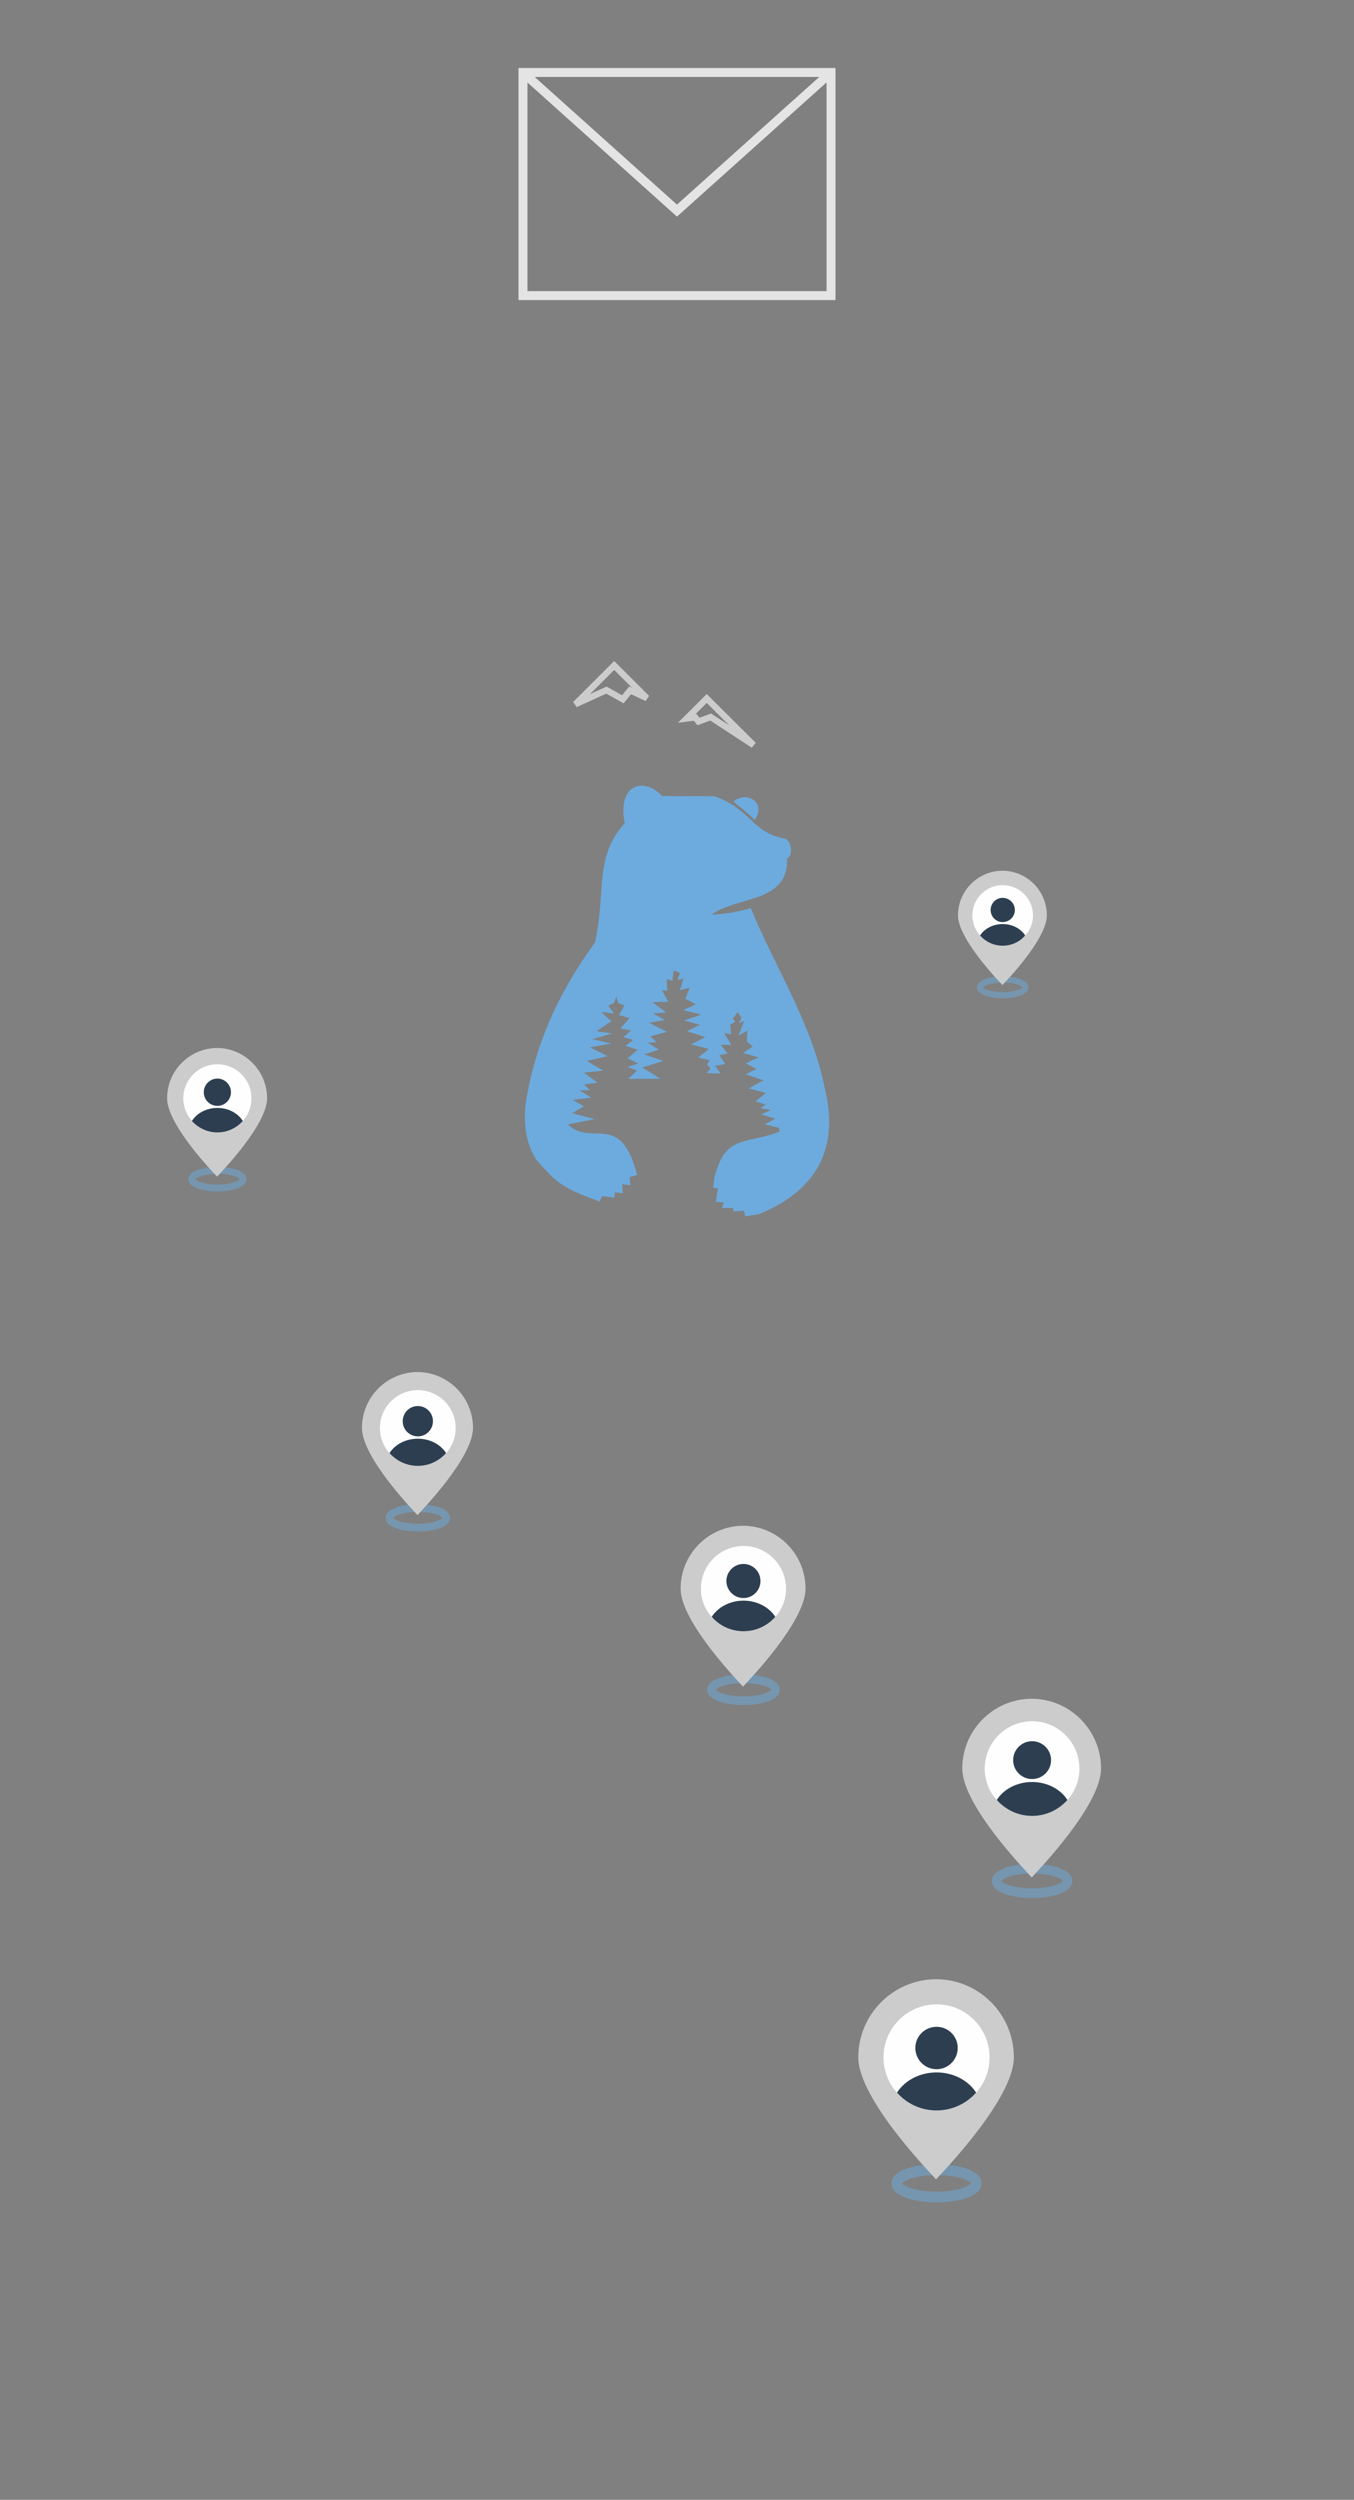 <?xml version="1.0" encoding="UTF-8"?>
<!DOCTYPE svg PUBLIC "-//W3C//DTD SVG 1.1//EN" "http://www.w3.org/Graphics/SVG/1.1/DTD/svg11.dtd">
<!-- Creator: CorelDRAW X7 -->
<svg xmlns="http://www.w3.org/2000/svg" xml:space="preserve" width="100%" height="100%" version="1.1" style="shape-rendering:geometricPrecision; text-rendering:geometricPrecision; image-rendering:optimizeQuality; fill-rule:evenodd; clip-rule:evenodd"
viewBox="0 0 15143 27940"
 xmlns:xlink="http://www.w3.org/1999/xlink"
 data-name="Layer 1">
 <rect x="0" y="0" width="15143" height="27940" fill="#808080" stroke="none"/>
 <defs>
  <style type="text/css">
   <![CDATA[
    .str2 {
      stroke: #CCCCCC;
      stroke-width: 105.21
    }
    
    .str4 {
      stroke: #3DB773;
      stroke-width: 282.22
    }
    
    .str3 {
      stroke: #373435;
      stroke-width: 211.66
    }
    
    .str1 {
      stroke: #373435;
      stroke-width: 20
    }
    
    .str0 {
      stroke: #E46D70;
      stroke-width: 7.62
    }
    
    .fil0 {
      fill: none
    }
    
    .fil9 {
      fill: none;
      fill-rule: nonzero
    }
    
    .fil1 {
      fill: none
    }
    
    .fil10 {
      fill: #2C3E50
    }
    
    .fil3 {
      fill: #6DAADE
    }
    
    .fil6 {
      fill: #CCCCCC
    }
    
    .fil8 {
      fill: #2C3E50;
      fill-rule: nonzero
    }
    
    .fil4 {
      fill: #3DB773;
      fill-rule: nonzero
    }
    
    .fil2 {
      fill: #6DABDE;
      fill-rule: nonzero
    }
    
    .fil7 {
      fill: #FEFEFE;
      fill-rule: nonzero
    }
    
    .fil5 {
      fill: #6DABDE;
      fill-rule: nonzero;
      fill-opacity: 0.502
    }
    
    .line1 {
      fill: none;
      stroke-opacity: 1;
      stroke-width: 150;
      stroke-dasharray: 25000;
      stroke-dashoffset: 0;
      -webkit-animation: dash-line 1s ease-in alternate infinite;
      animation: dash-line 1s ease-in alternate infinite;
      -webkit-animation-delay: 0.5s;
      animation-delay: 0.5s;
      -webkit-animation-fill-mode: both;
      animation-fill-mode: both;
      -webkit-animation-iteration-count: 1;
      animation-iteration-count: 1;
    }
    
    .line1-1 {
      fill: none;
      stroke-opacity: 1;
      stroke-width: 150;
      stroke-dasharray: 25000;
      stroke-dashoffset: 0;
      -webkit-animation: dash-line 1s ease-in alternate infinite;
      animation: dash-line 1s ease-in alternate infinite;
      -webkit-animation-delay: 0.65s;
      animation-delay: 0.65s;
      -webkit-animation-fill-mode: forwards;
      animation-fill-mode: forwards;
      -webkit-animation-iteration-count: 1;
      animation-iteration-count: 1;
    }
    
    .line2 {
      fill: none;
      stroke-opacity: 1;
      stroke-width: 75;
      stroke-dasharray: 25000;
      stroke-dashoffset: 0;
      -webkit-animation: dash-line 2s ease-in alternate infinite;
      animation: dash-line 2s ease-in alternate infinite;
      -webkit-animation-delay: 1s;
      animation-delay: 1s;
      -webkit-animation-fill-mode: forwards;
      animation-fill-mode: forwards;
      -webkit-animation-iteration-count: 1;
      animation-iteration-count: 1;
    }
    
    .line3 {
      fill: none;
      stroke-opacity: 1;
      stroke-width: 100;
      stroke-dasharray: 25000;
      stroke-dashoffset: 0;
      -webkit-animation: dash-line 1.5s ease-in alternate infinite;
      animation: dash-line 1.5s ease-in alternate infinite;
      -webkit-animation-delay: 3.25s;
      animation-delay: 3.25s;
      -webkit-animation-fill-mode: forwards;
      animation-fill-mode: forwards;
      -webkit-animation-iteration-count: 1;
      animation-iteration-count: 1;
    }
    
    .line4 {
      fill: none;
      stroke-opacity: 1;
      stroke-width: 100;
      stroke-dasharray: 30000;
      stroke-dashoffset: 0;
      -webkit-animation: dash-line 1.5s ease-in alternate infinite;
      animation: dash-line 1.5s ease-in alternate infinite;
      -webkit-animation-delay: 4.5s;
      animation-delay: 4.5s;
      -webkit-animation-fill-mode: forwards;
      animation-fill-mode: forwards;
      -webkit-animation-iteration-count: 1;
      animation-iteration-count: 1;
    }
    
    @-webkit-keyframes dash-line {
      from {
        stroke-dashoffset: 30000;
        stroke: #6DABDE;
      }
      to {
        stroke-dashoffset: 0;
        stroke: #6DABDE;
        stroke-opacity: 0;
      }
    }
    
    @keyframes dash-line {
      from {
        stroke-dashoffset: 30000;
        stroke: #6DABDE;
      }
      to {
        stroke-dashoffset: 0;
        stroke: #6DABDE;
        stroke-opacity: 0;
      }
    }
    
    .lineok {
      fill: none;
      stroke-opacity: 1;
      stroke-width: 100;
      stroke-dasharray: 30000;
      stroke-dashoffset: 0;
      -webkit-animation: dash-lineok 1.5s ease-in alternate infinite;
      animation: dash-lineok 1.5s ease-in alternate infinite;
      -webkit-animation-delay: 5.5s;
      animation-delay: 5.5s;
      -webkit-animation-fill-mode: forwards;
      animation-fill-mode: forwards;
      -webkit-animation-iteration-count: 1;
      animation-iteration-count: 1;
    }
    
    @-webkit-keyframes dash-lineok {
      from {
        stroke-dashoffset: 30000;
        stroke: #6DABDE;
      }
      to {
        stroke-dashoffset: 0;
        stroke: #6DABDE;
        stroke-opacity: 0;
      }
    }
    
    @keyframes dash-lineok {
      from {
        stroke-dashoffset: 30000;
        stroke: #6DABDE;
      }
      to {
        stroke-dashoffset: 0;
        stroke: #6DABDE;
        stroke-opacity: 0;
      }
    }
    
    .line6 {
      fill: none;
      stroke-opacity: 0;
      stroke-width: 100;
      stroke-dasharray: 40000;
      stroke-dashoffset: 0;
      -webkit-animation: dash-line6 5s ease-in alternate infinite;
      animation: dash-line6 5s ease-in alternate infinite;
      -webkit-animation-delay: 8.15s;
      animation-delay: 8.15s;
      -webkit-animation-fill-mode: forwards;
      animation-fill-mode: forwards;
      -webkit-animation-iteration-count: 1;
      animation-iteration-count: 1;
    }
    
    @-webkit-keyframes dash-line6 {
      from {
        stroke-dashoffset: 40000;
        stroke: #6DABDE;
      }
      to {
        stroke-dashoffset: 0;
        stroke: #6DABDE;
        stroke-opacity: 0;
      }
    }
    
    @keyframes dash-line6 {
      from {
        stroke-dashoffset: 40000;
        stroke: #6DABDE;
      }
      to {
        stroke-dashoffset: 0;
        stroke: #6DABDE;
        stroke-opacity: 0;
      }
    }
    
    .lineTrip {
      fill: none;
      stroke-opacity: 1;
      stroke-width: 70;
      stroke-dasharray: 40000;
      -webkit-animation: dash-lineTrip 4s ease-in alternate infinite;
      animation: dash-lineTrip 4s ease-in alternate infinite;
      -webkit-animation-delay: 11.5s;
      animation-delay: 11.5s;
      -webkit-animation-fill-mode: forwards;
      animation-fill-mode: forwards;
      -webkit-animation-iteration-count: 1;
      animation-iteration-count: 1;
    }
    
    @-webkit-keyframes dash-lineTrip {
      0% {
        stroke-dashoffset: 40000;
        stroke: #CCCCCC;
        stroke-opacity: 0;
      }
      10% {
        stroke-opacity: 1;
        stroke: #CCCCCC;
      }
      90% {
        stroke: #CCCCCC;
        stroke-opacity: 1;
      }
      100% {
        stroke-dashoffset: 0;
        stroke: #CCCCCC;
        stroke-opacity: 0;
      }
    }
    
    @keyframes dash-lineTrip {
      0% {
        stroke-dashoffset: 40000;
        stroke: #CCCCCC;
        stroke-opacity: 0;
      }
      10% {
        stroke-opacity: 1;
        stroke: #CCCCCC;
      }
      90% {
        stroke: #CCCCCC;
        stroke-opacity: 1;
      }
      100% {
        stroke-dashoffset: 0;
        stroke: #CCCCCC;
        stroke-opacity: 0;
      }
    }
    
    .user-ok {
      fill: #CCCCCC;
      -webkit-animation: dash-user-ok 9s ease-in alternate infinite;
      animation: dash-user-ok 9s ease-in alternate infinite;
      -webkit-animation-delay: 2.4s;
      animation-delay: 2.4s;
      -webkit-animation-fill-mode: forwards;
      animation-fill-mode: forwards;
      -webkit-animation-iteration-count: 1;
      animation-iteration-count: 1;
    }
    
    @-webkit-keyframes dash-user-ok {
      0% {
        fill: #CCCCCC;
      }
      2% {
        fill: #6DABDE;
      }
      98% {
        fill: #6DABDE;
      }
      100% {
        fill: #3DB773;
      }
    }
    
    @keyframes dash-user-ok {
      0% {
        fill: #CCCCCC;
      }
      2% {
        fill: #6DABDE;
      }
      98% {
        fill: #6DABDE;
      }
      100% {
        fill: #3DB773;
      }
    }
    
    .user-error {
      fill: #CCCCCC;
      -webkit-animation: dash-user-error .8s ease-in alternate infinite;
      animation: dash-user-error .8s ease-in alternate infinite;
      -webkit-animation-delay: 2.3s;
      animation-delay: 2.3s;
      -webkit-animation-fill-mode: forwards;
      animation-fill-mode: forwards;
      -webkit-animation-iteration-count: 1;
      animation-iteration-count: 1;
    }
    
    @-webkit-keyframes dash-user-error {
      0% {
        fill: #CCCCCC;
      }
      40% {
        fill: #E46D70;
      }
      60% {
        fill: #E46D70;
      }
      100% {
        fill: #CCCCCC;
      }
    }
    
    @keyframes dash-user-error {
      0% {
        fill: #CCCCCC;
      }
      40% {
        fill: #E46D70;
      }
      60% {
        fill: #E46D70;
      }
      100% {
        fill: #CCCCCC;
      }
    }
    
    .user-ok2 {
      fill: #CCCCCC;
      -webkit-animation: dash-user-ok2 3.5s ease-in alternate infinite;
      animation: dash-user-ok2 3.5s ease-in alternate infinite;
      -webkit-animation-delay: 2.3s;
      animation-delay: 2.3s;
      -webkit-animation-fill-mode: forwards;
      animation-fill-mode: forwards;
      -webkit-animation-iteration-count: 1;
      animation-iteration-count: 1;
    }
    
    @-webkit-keyframes dash-user-ok2 {
      0% {
        fill: #CCCCCC;
      }
      10% {
        fill: #6DABDE;
      }
      90% {
        fill: #6DABDE;
      }
      100% {
        fill: #CCCCCC;
      }
    }
    
    @keyframes dash-user-ok2 {
      0% {
        fill: #CCCCCC;
      }
      10% {
        fill: #6DABDE;
      }
      90% {
        fill: #6DABDE;
      }
      100% {
        fill: #CCCCCC;
      }
    }
    
    .user-ok3 {
      fill: none;
      -webkit-animation: dash-user-ok3 0.4s ease-in alternate infinite;
      animation: dash-user-ok3 0.4s ease-in alternate infinite;
      -webkit-animation-delay: 7.5s;
      animation-delay: 7.5s;
      -webkit-animation-fill-mode: forwards;
      animation-fill-mode: forwards;
      -webkit-animation-iteration-count: 1;
      animation-iteration-count: 1;
    }
    
    @-webkit-keyframes dash-user-ok3 {
      from {}
      to {
        fill: #E46D70;
      }
    }
    
    @keyframes dash-user-ok3 {
      from {}
      to {
        fill: #E46D70;
      }
    }
    
    .ok {
      fill: none;
      stroke-opacity: 1;
      stroke-width: 300;
      stroke-dasharray: 35000;
      stroke-dashoffset: 0;
      -webkit-animation: dash-pass 1.6s ease-in alternate infinite;
      animation: dash-pass 1.6s ease-in alternate infinite;
      -webkit-animation-delay: 15.25s;
      animation-delay: 15.25s;
      -webkit-animation-fill-mode: forwards;
      animation-fill-mode: forwards;
      -webkit-animation-iteration-count: 1;
      animation-iteration-count: 1;
    }
    
    @-webkit-keyframes dash-pass {
      from {
        stroke-dashoffset: 35000;
        stroke: #3DB773;
      }
      to {
        stroke-dashoffset: 0;
        stroke: #3DB773;
        stroke-opacity: 1;
      }
    }
    
    @keyframes dash-pass {
      from {
        stroke-dashoffset: 35000;
        stroke: #3DB773;
      }
      to {
        stroke-dashoffset: 0;
        stroke: #3DB773;
        stroke-opacity: 1;
      }
    }
    
    .mail {
      fill: none;
      stroke: rgb(228, 228, 228);
      stroke-opacity: 1;
      stroke-width: 100;
      stroke-dasharray: 35000;
      stroke-dashoffset: 0;
      -webkit-animation: dash-mail 1.3s ease-in alternate infinite;
      animation: dash-mail 1.3s ease-in alternate infinite;
      -webkit-animation-delay: 6.8s;
      animation-delay: 6.8s;
      -webkit-animation-fill-mode: forwards;
      animation-fill-mode: forwards;
      -webkit-animation-iteration-count: 1;
      animation-iteration-count: 1;
    }
    
    @-webkit-keyframes dash-mail {
      0% {
        stroke: rgb(228, 228, 228);
      }
      30% {
        stroke: #6DABDE;
      }
      75% {
        stroke: #6DABDE;
        stroke-opacity: 1;
      }
      100% {
        stroke-opacity: 0;
      }
    }
    
    @keyframes dash-mail {
      0% {
        stroke: rgb(228, 228, 228);
      }
      30% {
        stroke: #6DABDE;
      }
      75% {
        stroke: #6DABDE;
        stroke-opacity: 1;
      }
      100% {
        stroke-opacity: 0;
      }
    }
    
    .fly {
      stroke-opacity: 0;
      fill: none;
      stroke-width: 150;
      stroke-dasharray: 35000;
      stroke-dashoffset: 0;
      -webkit-animation: dash-fly 3s ease-in alternate infinite;
      animation: dash-fly 3s ease-in alternate infinite;
      -webkit-animation-delay: 8s;
      animation-delay: 8s;
      -webkit-animation-fill-mode: forwards;
      animation-fill-mode: forwards;
      -webkit-animation-iteration-count: 1;
      animation-iteration-count: 1;
    }
    
    @-webkit-keyframes dash-fly {
      0% {
        fill: none;
      }
      10% {
        fill: #6DABDE;
      }
      90% {
        fill: #6DABDE;
      }
      100% {
        fill: none;
      }
    }
    
    @keyframes dash-fly {
      0% {
        fill: none;
      }
      10% {
        fill: #6DABDE;
      }
      90% {
        fill: #6DABDE;
      }
      100% {
        fill: none;
      }
    }
    
    .bear {
      fill: #6DABDE;
      -webkit-animation: dash-bear 1s ease-in alternate infinite;
      animation: dash-bear 1s ease-in alternate infinite;
      -webkit-animation-delay: 2s;
      animation-delay: 2s;
      -webkit-animation-fill-mode: forwards;
      animation-fill-mode: forwards;
      -webkit-animation-iteration-count: 1;
      animation-iteration-count: 1;
    }
    
    @-webkit-keyframes dash-bear {
      from {
        fill: #6DABDE;
      }
      to {
        fill: #6DABDE;
        opacity: 0;
        filter: alpha(opacity=0);
      }
    }
    
    @keyframes dash-bear {
      from {
        fill: #6DABDE;
      }
      to {
        fill: #6DABDE;
        opacity: 0;
        filter: alpha(opacity=0);
      }
    }
    
    .hollidayHome {
      fill: none;
      -webkit-animation: dash-hollidayHome 7s ease-in alternate infinite;
      animation: dash-hollidayHome 7s ease-in alternate infinite;
      -webkit-animation-delay: 8.8s;
      animation-delay: 8.8s;
      -webkit-animation-fill-mode: forwards;
      animation-fill-mode: forwards;
      -webkit-animation-iteration-count: 1;
      animation-iteration-count: 1;
    }
    
    @-webkit-keyframes dash-hollidayHome {
      0% {
        fill: none;
        opacity: 0;
        filter: alpha(opacity=0);
      }
      9% {
        fill: none;
        opacity: 0;
        filter: alpha(opacity=0);
      }
      73% {
        fill: none;
        opacity: 0;
        filter: alpha(opacity=0);
      }
      84% {
        fill: #B88B7D;
        opacity: 1;
        filter: alpha(opacity=100);
      }
      91% {
        fill: #B88B7D;
        opacity: 1;
        filter: alpha(opacity=100);
      }
      100% {
        fill: #CCCCCC;
        opacity: 1;
        filter: alpha(opacity=100);
      }
    }
    
    @keyframes dash-hollidayHome {
      0% {
        fill: none;
        opacity: 0;
        filter: alpha(opacity=0);
      }
      9% {
        fill: none;
        opacity: 0;
        filter: alpha(opacity=0);
      }
      73% {
        fill: none;
        opacity: 0;
        filter: alpha(opacity=0);
      }
      84% {
        fill: #B88B7D;
        opacity: 1;
        filter: alpha(opacity=100);
      }
      91% {
        fill: #B88B7D;
        opacity: 1;
        filter: alpha(opacity=100);
      }
      100% {
        fill: #CCCCCC;
        opacity: 1;
        filter: alpha(opacity=100);
      }
    }
    
    .hollidayFire {
      fill: none;
      -webkit-animation: dash-hollidayFire 7s ease-in alternate infinite;
      animation: dash-hollidayFire 7s ease-in alternate infinite;
      -webkit-animation-delay: 9.1s;
      animation-delay: 9.1s;
      -webkit-animation-fill-mode: forwards;
      animation-fill-mode: forwards;
      -webkit-animation-iteration-count: 1;
      animation-iteration-count: 1;
    }
    
    @-webkit-keyframes dash-hollidayFire {
      0% {
        fill: none;
        opacity: 0;
        filter: alpha(opacity=0);
      }
      9% {
        fill: none;
        opacity: 0;
        filter: alpha(opacity=0);
      }
      62% {
        fill: none;
        opacity: 0;
        filter: alpha(opacity=0);
      }
      70% {
        fill: #E46D70;
        opacity: 1;
        filter: alpha(opacity=100);
      }
      73% {
        fill: #E46D70;
        opacity: 1;
        filter: alpha(opacity=100);
      }
      84% {
        fill: #CCCCCC;
        opacity: 1;
        filter: alpha(opacity=100);
      }
      100% {
        fill: #CCCCCC;
        opacity: 1;
        filter: alpha(opacity=100);
      }
    }
    
    @keyframes dash-hollidayFire {
      0% {
        fill: none;
        opacity: 0;
        filter: alpha(opacity=0);
      }
      9% {
        fill: none;
        opacity: 0;
        filter: alpha(opacity=0);
      }
      62% {
        fill: none;
        opacity: 0;
        filter: alpha(opacity=0);
      }
      70% {
        fill: #E46D70;
        opacity: 1;
        filter: alpha(opacity=100);
      }
      73% {
        fill: #E46D70;
        opacity: 1;
        filter: alpha(opacity=100);
      }
      84% {
        fill: #CCCCCC;
        opacity: 1;
        filter: alpha(opacity=100);
      }
      100% {
        fill: #CCCCCC;
        opacity: 1;
        filter: alpha(opacity=100);
      }
    }
    
    .hollidayStep {
      fill: none;
      -webkit-animation: dash-hollidayStep 6.4s ease-in alternate infinite;
      animation: dash-hollidayStep 6.4s ease-in alternate infinite;
      -webkit-animation-delay: 10s;
      animation-delay: 10s;
      -webkit-animation-fill-mode: forwards;
      animation-fill-mode: forwards;
      -webkit-animation-iteration-count: 1;
      animation-iteration-count: 1;
    }
    
    @-webkit-keyframes dash-hollidayStep {
      0% {
        fill: none;
        opacity: 0;
        filter: alpha(opacity=0);
      }
      9% {
        fill: none;
        opacity: 0;
        filter: alpha(opacity=0);
      }
      44% {
        fill: #CCCCCC;
        opacity: 1;
        filter: alpha(opacity=100);
      }
      50% {
        fill: none;
        opacity: 0;
        filter: alpha(opacity=0);
      }
      58% {
        fill: #F2AE7D;
        opacity: 1;
        filter: alpha(opacity=100);
      }
      64% {
        fill: #CCCCCC;
        opacity: 1;
        filter: alpha(opacity=100);
      }
      100% {
        fill: #CCCCCC;
        opacity: 1;
        filter: alpha(opacity=100);
      }
    }
    
    @keyframes dash-hollidayStep {
      0% {
        fill: none;
        opacity: 0;
        filter: alpha(opacity=0);
      }
      9% {
        fill: none;
        opacity: 0;
        filter: alpha(opacity=0);
      }
      44% {
        fill: none;
        opacity: 0;
        filter: alpha(opacity=0);
      }
      50% {
        fill: #F2AE7D;
        opacity: 1;
        filter: alpha(opacity=100);
      }
      58% {
        fill: #F2AE7D;
        opacity: 1;
        filter: alpha(opacity=100);
      }
      64% {
        fill: #CCCCCC;
        opacity: 1;
        filter: alpha(opacity=100);
      }
      100% {
        fill: #CCCCCC;
        opacity: 1;
        filter: alpha(opacity=100);
      }
    }
    
    .xxx {
      stroke-opacity: 0;
      fill: none;
      stroke-dasharray: 35000;
      stroke-dashoffset: 0;
      -webkit-animation: dash-xxx 0.8s ease-in alternate infinite;
      animation: dash-xxx 0.8s ease-in alternate infinite;
      -webkit-animation-delay: 14.8s;
      animation-delay: 14.8s;
      -webkit-animation-fill-mode: forwards;
      animation-fill-mode: forwards;
      -webkit-animation-iteration-count: 1;
      animation-iteration-count: 1;
    }
    
    @-webkit-keyframes dash-xxx {
      0% {
        fill: none;
      }
      20% {
        fill: #E46D70;
      }
      50% {
        fill: #E46D70;
      }
      100% {
        fill: #E46D70;
      }
    }
    
    @keyframes dash-xxx {
      0% {
        fill: none;
      }
      20% {
        fill: #E46D70;
      }
      50% {
        fill: #E46D70;
      }
      100% {
        fill: #E46D70;
      }
    }
    
    .VulkanUp {
      fill: none;
      stroke: #CCCCCC;
      stroke-width: 70.55;
    }
    
    .VulkanDown {
      fill: none;
      stroke: #CCCCCC;
      stroke-opacity: 0;
      stroke-width: 70.55;
      stroke-dasharray: 30000;
      stroke-dashoffset: 0;
      -webkit-animation: dash-VulkanDown 1s ease-in alternate infinite;
      animation: dash-VulkanDown 1s ease-in alternate infinite;
      -webkit-animation-delay: 2.5s;
      animation-delay: 2.5s;
      -webkit-animation-fill-mode: both;
      animation-fill-mode: both;
      -webkit-animation-iteration-count: 1;
      animation-iteration-count: 1;
    }
    
    @-webkit-keyframes dash-VulkanDown {
      from {
        stroke-opacity: 0;
        stroke-dashoffset: 30000;
        stroke: #CCCCCC;
      }
      to {
        stroke-dashoffset: 0;
        stroke: #CCCCCC;
        stroke-opacity: 1;
      }
    }
    
    @keyframes dash-VulkanDown {
      from {
        stroke-opacity: 0;
        stroke-dashoffset: 30000;
        stroke: #CCCCCC;
      }
      to {
        stroke-dashoffset: 0;
        stroke: #CCCCCC;
        stroke-opacity: 1;
      }
    }
    
    .VulkanFire {
      fill: none;
      stroke-opacity: 0;
      stroke-width: 50;
      stroke-dasharray: 1000;
      stroke-dashoffset: 0;
      -webkit-animation-delay: 2.5s;
      animation-delay: 2.5s;
      -webkit-animation: dash-VulkanFire 2s ease-in infinite;
      animation: dash-VulkanFire 2s ease-in infinite;
    }
    
    @-webkit-keyframes dash-VulkanFire {
      0% {
        stroke-opacity: 0;
        stroke-dashoffset: 1000;
        stroke: #6DABDE;
      }
      50% {
        stroke: #E46D70;
        stroke-opacity: 1;
      }
      100% {
        stroke-dashoffset: 0;
        stroke: #6DABDE;
        stroke-opacity: 0;
      }
    }
    
    @keyframes dash-VulkanFire {
      0% {
        stroke-opacity: 0;
        stroke-dashoffset: 1000;
        stroke: #6DABDE;
      }
      50% {
        stroke: #E46D70;
        stroke-opacity: 1;
      }
      100% {
        stroke-dashoffset: 0;
        stroke: #6DABDE;
        stroke-opacity: 0;
      }
    }
    
    .lineTrip2 {
      fill: none;
      stroke-opacity: 0;
      stroke-width: 50;
      stroke-dasharray: 170.54;
      stroke-dashoffset: 176.35;
      -webkit-animation: dash-lineTrip2 1.5s ease-in alternate infinite;
      animation: dash-lineTrip2 1.5s ease-in alternate infinite;
      -webkit-animation-delay: 14s;
      animation-delay: 14s;
      -webkit-animation-fill-mode: forwards;
      animation-fill-mode: forwards;
      -webkit-animation-iteration-count: 1;
      animation-iteration-count: 1;
    }
    
    @-webkit-keyframes dash-lineTrip2 {
      from {
        stroke-dashoffset: 170.54;
        stroke-opacity: 0;
      }
      to {
        stroke-dashoffset: 0;
        stroke: #E46D70;
        stroke-opacity: 1;
      }
    }
    
    @keyframes dash-lineTrip2 {
      from {
        stroke-dashoffset: 170.54;
        stroke-opacity: 0;
      }
      to {
        stroke-dashoffset: 0;
        stroke: #E46D70;
        stroke-opacity: 1;
      }
    }


  
   ]]>

   
  

   
  </style>
   <clipPath id="id0">
    <path d="M580 27130l13983 0 0 -19556 -13983 0 0 19556z"/>
   </clipPath>
   <clipPath id="id1">
    <path d="M580 27130l13983 0 0 -19556 -13983 0 0 19556z"/>
   </clipPath>
     <mask id="id2">
  <linearGradient id="id3" gradientUnits="userSpaceOnUse" x1="7571.08" y1="27123" x2="7571.08" y2="7581.15">
   <stop offset="0" style="stop-opacity:1; stop-color:white"/>
   <stop offset="1" style="stop-opacity:0; stop-color:white"/>
  </linearGradient>
      <rect style="fill:url(#id3)" x="583" y="7577" width="13975" height="19549"/>
     </mask>
 </defs>
 <g id="Слой_x0020_1">
  <rect class="fil0" width="15143" height="27940"/>
  <g style="clip-path:url(#id0)">
   <polygon class="fil1" points="580,7574 14563,7574 14563,27130 580,27130 "/>
  </g>
  <g style="clip-path:url(#id1)">
   <g id="_723988208">
    <path id="1" class="fil2" style="mask:url(#id2)" d="M5748 7931c-73,71 -145,145 -216,219 76,39 155,75 235,115 15,5 17,15 9,25 0,0 0,0 0,0 -21,19 -40,41 -59,62 -9,9 -29,17 -56,23 -71,19 -141,37 -212,56 -120,124 -244,254 -369,383 -5,7 -11,10 -18,15 -318,189 -648,386 -990,589 -10,6 -23,12 -39,17 -211,76 -421,151 -635,226 -82,79 -165,156 -248,236 -21,21 -73,39 -128,46 -264,44 -531,88 -797,130 56,15 114,29 173,45 17,4 28,9 32,16 0,0 0,0 0,0 55,89 109,183 166,276 3,10 0,20 -12,29 0,0 0,0 2,0 -199,192 -406,391 -620,598 -5,4 -12,10 -18,12 -259,172 -525,349 -799,531 -71,225 -142,459 -219,701 11,256 18,523 31,796 491,973 1057,2086 1717,3376 644,688 1346,1430 2102,2235 828,883 1729,1861 2725,2925 16,16 25,38 33,54 278,615 565,1290 881,1967 521,615 1080,1230 1669,1874 364,272 739,542 1119,809 237,-731 462,-1404 676,-2045 78,-749 149,-1430 219,-2107 6,-58 41,-112 97,-147 150,-111 303,-221 455,-332 168,-333 332,-667 490,-978 -75,-949 -146,-1805 -209,-2599 -211,-152 -414,-303 -615,-446 -98,1 -196,0 -292,0 -122,-1 -213,-65 -199,-141 21,-152 43,-301 66,-456 -79,-127 -155,-241 -231,-359 -80,-1 -159,-2 -237,0 -58,-1 -106,-17 -141,-39 -107,-74 -213,-149 -317,-224 -71,-50 -54,-130 37,-177 132,-71 262,-143 393,-211 75,-39 177,-46 249,-18 158,49 317,97 477,150 378,-440 740,-865 1084,-1266 26,-31 74,-52 127,-62 283,-51 566,-102 849,-151 0,-18 0,-36 1,-55 -504,-222 -991,-448 -1465,-657 -25,-10 -43,-24 -53,-42 0,0 0,0 0,0 -160,-321 -315,-621 -463,-916 -3,-8 -5,-18 -4,-26 0,0 0,0 0,0 39,-229 76,-457 114,-675 2,-15 16,-29 35,-40 301,-212 594,-410 879,-607 28,-20 80,-31 130,-31 0,0 0,0 0,0 86,-1 173,-1 261,-1 41,1 78,7 103,21 37,16 74,33 114,49 144,-119 286,-238 425,-359 3,-95 5,-185 7,-276 -472,-137 -929,-267 -1377,-398 -22,-7 -38,-16 -46,-24 -204,-225 -399,-446 -587,-655 -7,-9 -8,-17 -4,-27 0,0 0,0 0,0 118,-220 231,-431 341,-637 -54,-19 -107,-41 -159,-61 -39,-14 -40,-37 -7,-52 78,-50 157,-101 234,-149 41,-25 137,-30 190,-10 0,0 0,0 0,0 66,24 131,50 197,75 23,8 32,18 31,30 0,0 0,0 0,0 -9,63 -18,124 -27,186 72,1 146,-1 219,-1 59,-55 118,-112 178,-169 -315,-96 -626,-185 -931,-278 -10,-2 -18,-6 -24,-11 -81,26 -163,53 -246,80 -49,16 -122,16 -164,0 -188,-73 -372,-146 -552,-214 -7,-2 -13,-4 -16,-9 -111,-68 -220,-135 -327,-202 -10,-5 -13,-14 -11,-19 0,0 0,0 0,0 21,-63 44,-127 66,-190 -36,-53 -69,-106 -102,-159 -275,0 -549,1 -824,1 -32,8 -64,18 -94,28 30,11 62,25 96,37 47,18 13,49 -65,58 -135,20 -270,41 -405,61 -32,5 -69,5 -97,0 -118,-20 -234,-42 -350,-64 -25,-4 -39,-12 -43,-19 -85,-185 -165,-364 -242,-535 -2,-4 0,-7 1,-10 -1,0 -1,0 -1,0 23,-37 46,-74 68,-112 44,-92 242,-67 221,-32 -28,47 -55,94 -82,139 78,165 159,335 246,513 88,16 177,33 267,47 71,-10 142,-19 214,-31 -24,-9 -48,-19 -71,-27 -34,-14 -22,-37 26,-51 72,-21 144,-41 217,-63 23,-5 52,-9 81,-9 314,0 626,0 939,1 0,0 0,0 0,0 44,0 82,8 92,23 41,61 81,122 125,185 5,4 7,7 5,14 -20,60 -41,122 -61,183 101,61 205,126 311,191 155,57 313,116 471,179 117,-38 233,-76 349,-113 75,-25 197,-8 191,28 -4,16 -6,33 -10,51 309,93 624,184 946,279 39,10 56,29 38,47 -76,76 -153,151 -230,228 -14,21 -65,37 -124,36 -144,0 -287,0 -431,0 -61,-1 -108,-19 -113,-40 -94,184 -192,374 -290,568 184,201 373,408 571,619 454,133 918,263 1395,399 43,10 73,30 73,53 0,106 0,213 0,323 -3,0 -3,0 -3,0 0,10 -4,20 -15,30 -171,150 -347,298 -526,457 -40,45 -174,58 -250,22 -112,-32 -222,-68 -330,-102 -263,186 -530,371 -808,568 -29,208 -61,424 -92,643 147,282 299,566 460,872 478,208 971,425 1479,649 50,18 81,50 81,85 0,59 0,116 0,173 0,0 0,0 0,0 0,43 -49,86 -127,100 -303,56 -607,111 -913,168 -357,424 -734,883 -1130,1361 0,0 0,0 0,0 -57,67 -183,97 -287,63 -186,-61 -372,-121 -554,-185 -42,23 -81,44 -123,68 137,33 276,65 412,99 0,0 0,0 0,0 76,1 143,25 172,70 97,147 195,291 298,435 17,24 27,48 23,75 -14,118 -28,236 -42,352 52,0 105,-2 162,-1 0,0 0,0 0,0 54,1 108,15 148,43 237,162 477,326 726,501 -1,2 -1,2 -1,2 34,22 55,55 57,91 87,815 180,1706 284,2685 0,0 0,0 0,0 2,25 -2,54 -15,80 -166,345 -335,703 -508,1061 -12,37 -41,74 -79,104 -141,102 -278,203 -418,306 -53,660 -107,1317 -166,2043 0,0 0,0 0,0 -1,16 -2,32 -9,54 -245,775 -505,1638 -779,2524 0,0 0,0 0,0 -66,210 -339,309 -521,193 -520,-354 -1024,-713 -1515,-1074 -21,-18 -41,-30 -58,-54 -590,-708 -1157,-1338 -1690,-1968 0,0 0,0 0,0 -11,-16 -20,-32 -30,-48 -305,-714 -585,-1394 -849,-2041 -981,-1093 -1875,-2077 -2691,-2974 -749,-822 -1434,-1587 -2064,-2293 0,0 0,0 1,0 -4,-4 -7,-10 -10,-14 -632,-1319 -1178,-2454 -1654,-3436 0,0 0,0 0,0 -1,-4 -3,-7 -1,-12 -5,-284 -7,-559 -13,-820 0,0 0,0 0,0 0,-2 0,-4 3,-9 86,-252 166,-492 247,-725 1,-12 10,-24 31,-37 283,-183 557,-363 825,-539 210,-199 414,-390 611,-574 -49,-86 -96,-172 -143,-256 -112,-25 -222,-55 -329,-82 -73,-18 -13,-72 102,-91 333,-53 666,-106 995,-160 78,-71 157,-147 237,-221 0,0 0,0 1,0 10,-9 25,-16 48,-24 221,-77 439,-154 657,-234 338,-197 666,-390 984,-578 133,-134 262,-267 390,-395 0,0 0,0 0,0 9,-9 29,-19 56,-27 81,-27 161,-56 243,-85 -79,-37 -158,-76 -234,-113 -13,-7 -16,-15 -6,-25 79,-79 158,-159 238,-238 0,0 0,0 0,0 2,-3 6,-4 9,-6 154,-95 306,-188 454,-279 10,-6 24,-11 44,-18 -8,2 170,-24 179,24 -157,91 -319,188 -482,283l1 0zm7068 1376c3,0 5,2 7,2 -13,-41 -26,-83 -38,-126 -37,24 -73,47 -110,71 47,17 95,35 141,53l0 0z"/>
   </g>
  </g>
  <polygon class="fil0" points="580,27130 14563,27130 14563,7574 580,7574 "/>


  <g id="_320235776">
   <g>
    <g>
     <path class="bear" d="M7990 8900l-585 -3c-218,-228 -503,-116 -418,302 -348,395 -203,749 -333,1335 -355,488 -628,1027 -750,1658 -63,280 -40,559 89,762 267,318 356,338 710,475l33 -61 133 18 8 -60 89 10 -8 -101 92 13 -9 -91 85 -25c-190,-724 -501,-306 -776,-565l299 -58 -250 -68 132 -76 -126 -72 209 -24 -131 -82 115 -3 -67 -63 151 -20 -151 -113 214 -22 -182 -108 233 -54 -199 -98 240 -43 -212 -48 221 -65 -176 -23 166 -113 -110 -103 142 16 -65 -86 62 -31 29 -71 19 71 69 28 -59 106 118 36 -102 114 118 23 -84 77 110 29 -88 65 137 45 -113 95 120 58 -119 40 106 40 -99 92 359 -1 -204 -126 235 -73 -212 -73 163 -54 -123 -76 98 -8 -70 -64 187 -50 -201 -101 177 -32 -134 -73 148 -11 -153 -115 176 -5 -70 -129 59 7 -5 -134 63 23 14 -117 71 28 -27 80 66 -17 -40 131 109 -29 -47 124 116 63 -143 63 203 51 -190 66 176 48 -145 71 206 66 -162 82 202 51 -122 97 129 27 -28 50 37 45 -40 51 155 5 -64 -86 115 -21 -67 -98 94 -19 -78 -98 118 2 -79 -133 79 14 -12 -108 56 -30 -25 -39 53 -72 42 65 -27 61 58 -27 -63 163 98 -54 -5 123 67 53 -110 74 175 49 -145 67 120 61 -119 62 198 66 -166 91 192 51 -116 93 112 37 -54 42 115 17 -108 51 157 48 -117 63 157 38 9 42c-385,151 -606,24 -729,512l-15 116 53 7 -23 149 89 9 -21 61 125 0 2 38 121 -6 12 62 155 -25c659,-271 895,-744 736,-1404 -150,-740 -552,-1345 -829,-2016 -139,40 -285,67 -438,73 281,-211 866,-124 845,-632 63,-3 61,-195 -30,-219 -365,-65 -372,-330 -783,-472l0 0 0 0 0 0 0 0 0 0 0 0zm0 0l0 0 0 0z"/>
    </g>
    <path class="bear" d="M8438 9167c137,-182 -69,-339 -236,-209 77,67 172,131 236,209z"/>
   </g>
  </g>
  
  <path class="fil5" d="M11213 11157c-138,0 -287,-38 -287,-122 0,-84 149,-121 287,-121 140,0 289,38 289,121 0,84 -149,122 -289,122zm-738 13458c-244,0 -505,-66 -505,-213 0,-146 261,-212 505,-212 242,0 503,66 503,212 0,147 -261,213 -503,213zm0 -305l0 0c-246,0 -377,68 -385,94 8,23 139,91 385,91 244,0 376,-68 383,-94 -7,-23 -139,-91 -383,-91zm-2160 -5253c-196,0 -406,-54 -406,-171 0,-118 210,-171 406,-171 195,0 406,53 406,171 0,117 -211,171 -406,171zm0 -246l0 0c-197,0 -302,55 -308,75 6,20 111,74 308,74 197,0 302,-54 309,-76 -7,-18 -112,-73 -309,-73zm-3642 -1694c-173,0 -361,-47 -361,-152 0,-105 188,-153 361,-153 174,0 360,48 360,153 0,105 -186,152 -360,152zm0 -219l0 0c-175,0 -269,49 -275,67 6,18 100,65 275,65 175,0 268,-47 274,-67 -6,-16 -99,-65 -274,-65zm6540 -5916l0 0c-139,0 -214,40 -219,54 5,13 80,52 219,52 141,0 216,-39 221,-53 -5,-13 -80,-53 -221,-53zm-8781 2335c-157,0 -326,-43 -326,-138 0,-93 169,-137 326,-137 156,0 324,44 324,137 0,95 -168,138 -324,138zm0 -197l0 0c-158,0 -242,44 -248,61 6,14 90,58 248,58 156,0 240,-44 247,-61 -7,-14 -91,-59 -247,-59l0 1zm9111 8093c-218,0 -451,-60 -451,-190 0,-131 233,-190 451,-190 217,0 450,59 450,190 0,130 -233,190 -450,190zm0 -274l0 0c-218,0 -336,61 -343,85 7,21 125,81 343,81 218,0 335,-60 343,-84 -8,-21 -125,-82 -343,-82z"/>
 
  
  <path class="user-ok" d="M11539 18986c429,3 775,351 775,781 0,413 -715,1149 -775,1217 -61,-68 -777,-804 -777,-1217 0,-430 347,-778 777,-781z"/>
  <path class="user-ok2" d="M2428 11713c308,2 559,253 559,562 0,298 -515,828 -559,876 -45,-48 -559,-578 -559,-876 0,-309 250,-560 559,-562z"/>
  <path class="user-error" d="M10469 22121c481,2 870,392 870,874 0,463 -802,1288 -870,1363 -68,-75 -870,-900 -870,-1363 0,-482 390,-872 870,-874zm-2159 -5068c387,2 699,316 699,703 0,371 -643,1034 -699,1095 -55,-61 -698,-724 -698,-1095 0,-387 312,-701 698,-703zm-3641 -1718c343,2 621,281 621,625 0,331 -572,920 -621,974 -49,-54 -621,-644 -621,-974 0,-344 278,-623 621,-625zm6542 -5603c275,1 497,225 497,499 0,265 -458,737 -497,779 -38,-42 -497,-514 -497,-779 0,-274 223,-498 497,-499z"/>

  <path class="fil7" d="M11067 22995c0,328 -265,593 -592,593 -328,0 -594,-265 -594,-593 0,-327 266,-593 594,-593 327,0 592,266 592,593zm1005 -3228c0,292 -237,529 -529,529 -293,0 -530,-237 -530,-529 0,-292 237,-529 530,-529 292,0 529,237 529,529zm-519 -9536c0,187 -152,339 -340,339 -186,0 -338,-152 -338,-339 0,-186 152,-338 338,-338 188,0 340,152 340,338zm-8741 2044c0,210 -170,382 -380,382 -211,0 -382,-172 -382,-382 0,-209 171,-380 382,-380 210,0 380,170 380,380zm2284 3685c0,234 -190,424 -423,424 -234,0 -424,-190 -424,-424 0,-233 190,-423 424,-423 233,0 423,190 423,423zm3695 1796c0,263 -213,476 -476,476 -263,0 -476,-213 -476,-476 0,-263 213,-477 476,-477 263,0 476,214 476,477z"/>
  <path class="fil8" d="M4842 15884c0,94 -75,170 -169,170 -94,0 -169,-76 -169,-170 0,-93 75,-169 169,-169 94,0 169,76 169,169zm-169 500l0 0c126,0 238,-56 316,-143 -61,-96 -179,-161 -316,-161 -137,0 -256,65 -317,161 78,87 191,143 317,143zm3642 1848l0 0c142,0 269,-62 356,-161 -69,-107 -202,-181 -356,-181 -153,0 -287,74 -355,181 86,99 213,161 355,161zm190 -561c0,104 -85,190 -190,190 -105,0 -191,-86 -191,-190 0,-106 86,-191 191,-191 105,0 190,85 190,191zm1970 5917l0 0c176,0 333,-77 442,-199 -85,-134 -252,-226 -442,-226 -192,0 -358,92 -443,226 108,122 265,199 443,199zm236 -699c0,132 -106,238 -236,238 -132,0 -238,-106 -238,-238 0,-130 106,-236 238,-236 130,0 236,106 236,236zm639 -12718c0,74 -61,135 -137,135 -74,0 -134,-61 -134,-135 0,-75 60,-136 134,-136 76,0 137,61 137,136zm-137 399l0 0c102,0 192,-44 253,-114 -48,-76 -142,-128 -253,-128 -108,0 -204,52 -252,128 62,70 152,114 252,114zm542 9103c0,116 -96,211 -212,211 -117,0 -212,-95 -212,-211 0,-118 95,-212 212,-212 116,0 212,94 212,212zm-212 623l0 0c157,0 298,-69 395,-178 -76,-120 -225,-201 -395,-201 -171,0 -320,81 -395,201 97,109 238,178 395,178zm-8960 -8088c0,84 -68,152 -151,152 -85,0 -153,-68 -153,-152 0,-84 68,-153 153,-153 83,0 151,69 151,153zm-151 449l0 0c112,0 214,-50 284,-128 -55,-87 -162,-146 -284,-146 -124,0 -231,59 -286,146 71,78 172,128 286,128z"/>


  <line class="line2" x1="8490" y1="14350" x2="10331" y2= "21684" />
  <line class="line2" x1="8936" y1="13993" x2="11074" y2= "18447" />
  <line class="line2" x1="7828" y1="14522" x2="8045" y2= "16636" />
  <line class="line2" x1="5877" y1="13667" x2="5106" y2= "15003" />
  <line class="line2" x1="5491" y1="11603" x2="3294" y2= "12212" />
  <line class="line2" x1="9084" y1="10935" x2="10539" y2= "10638" />
  
  
  

  <g id="_678418320">
   <rect class="fil9 mail" x="5849" y="810" width="3445" height="2494"/>
   <polyline class="fil9 mail" points="5849,810 7571,2354 9293,810 "/>
  </g>
  
  
  





  
  <path class="line3" d="M1989 11549c-1135,-3375 141,-8089 3516,-9492"/>
  <path class="line3" d="M12121 18864c2148,-7192 2629,-15025 -2483,-16807"/>
  <path class="line4" d="M9638 2057c4751,1538 4920,8867 2483,16807"/>  
  <path class="lineok" d="M12121 18864c2148,-7192 2629,-15025 -2483,-16807"/>  
  
  <g id="_727799440">
   <line class="line1" x1="7572" y1="4648" x2="7572" y2= "7262" />
   <line class="line1-1" x1="7572" y1="7305" x2="7572" y2= "7518" />
   <line class="line1-1" x1="7572" y1="7560" x2="7572" y2= "7773" />
   <line class="line1-1" x1="7423" y1="7411" x2="7210" y2= "7411" />
   <line class="line1-1" x1="7721" y1="7411" x2="7933" y2= "7411" />
  </g>
  <g id="_732331680">
   <path class="hollidayHome" d="M5473 11252l-552 -985 170 -305 -68 -39 -147 264 -149 -264 -66 38 172 305 -552 986 34 58 1126 0 32 -58zm-762 -21l166 -295 166 295 -332 0zm420 0l-220 -393 -69 0 -220 393 -241 0 495 -884 496 884 -241 0 0 0z"/>
   <path class="hollidayFire" d="M7540 12972c180,0 326,-146 326,-326 0,-162 -258,-679 -286,-736l-78 0c-31,59 -286,574 -286,736 0,2 0,3 0,4 0,178 145,322 323,322 0,0 1,0 1,0l0 0zm0 -944c91,188 239,516 239,618 0,131 -107,238 -239,238 -132,0 -238,-107 -238,-238 0,-100 148,-430 238,-618z"/>
   <polygon class="hollidayFire" points="8073,13118 8045,13035 7540,13199 7035,13035 7007,13118 7397,13244 7007,13369 7035,13453 7540,13289 8045,13453 8073,13369 7683,13244 "/>
   <path class="hollidayStep" d="M10522 14082l-139 0c-21,-93 -103,-158 -197,-158 -95,0 -177,65 -197,158l-140 0c-143,0 -260,117 -260,260 0,0 0,0 0,0l0 213 47 46 21 0 0 774 43 43 972 0 43 -43 0 -777 21 0 46 -46 0 -210c0,0 0,-1 0,-1 0,-143 -116,-259 -259,-259 0,0 -1,0 -1,0l0 0zm-336 -75c0,0 0,0 0,0 48,0 92,29 110,74l-222 0c19,-45 63,-74 112,-74l0 0zm-504 335c0,0 0,0 0,0 0,-92 75,-167 167,-167 0,0 0,0 0,0l673 0c1,0 1,0 1,0 92,0 167,75 167,167 0,0 0,0 0,0l0 166 -241 0 0 -128 -83 0 0 127 -361 0 0 -127 -83 0 0 127 -239 0 0 -165 -1 0zm61 988l0 -243 883 0 0 243 -883 0zm885 -334l-885 0 0 -398 180 0 0 269 82 0 0 -269 361 0 0 269 83 0 0 -269 179 0 0 398 0 0z"/>
   </g>
  
<!--   Дым -->
  <path class="VulkanFire" d="M6869 7286c0,-59 -35,-131 -29,-180 9,-70 60,-114 60,-200 0,-30 -31,-116 -31,-145"/>
<!-- Вулкан   -->
  <polyline class="VulkanDown" points="5700,8603 6869,7438 7572,8138 "/>
  <polyline class="VulkanDown" points="7104,8603 7904,7807 8704,8603 "/>  
  <polygon  class="VulkanUp" points="7904,7807 7680,8030 7775,8018 7812,8064 7948,8014 8427,8327 "/>
  <polygon class="VulkanUp" points="6869,7438 6435,7871 6782,7713 6966,7816 7047,7716 7235,7803 "/>

  
  <path class="lineTrip" d="M10422 19640c-180,-61 -360,-122 -711,-44 -351,78 -874,294 -1396,294 -522,0 -1044,-216 -1414,-586 -369,-369 -585,-891 -585,-1414 0,-522 216,-1044 585,-1414 370,-369 892,-585 1414,-585 522,0 1045,216 1545,238 500,21 979,-153 1296,-428 318,-275 474,-653 474,-1030 0,-377 -156,-754 -423,-1021 -267,-267 -644,-423 -1021,-423 -377,0 -755,156 -1021,272 -267,116 -423,191 -675,300 -253,110 -601,254 -949,254 -348,0 -696,-144 -943,-390 -246,-246 -390,-595 -434,-1062 -43,-467 14,-1053 21,-1404 8,-350 -35,-466 -116,-668 -81,-203 -201,-493 -406,-698 -206,-205 -496,-325 -786,-325 -290,0 -580,120 -785,325 -206,205 -326,495 -326,785 0,291 120,581 326,786 205,205 495,325 785,325 290,0 580,-120 786,-325 205,-205 325,-495 549,-687 223,-192 550,-284 762,-369 212,-85 309,-162 361,-293 53,-132 61,-319 -33,-459 -94,-140 -290,-234 -486,-327"/>
  <path class="lineTrip2" d="M10422 19640c-180,-61 -360,-122 -711,-44 -351,78 -874,294 -1396,294 -522,0 -1044,-216 -1414,-586 -369,-369 -585,-891 -585,-1414 0,-522 216,-1044 585,-1414 370,-369 892,-585 1414,-585 522,0 1045,216 1545,238 500,21 979,-153 1296,-428 318,-275 474,-653 474,-1030 0,-377 -156,-754 -423,-1021 -267,-267 -644,-423 -1021,-423 -377,0 -755,156 -1021,272 -267,116 -423,191 -675,300 -253,110 -601,254 -949,254 -348,0 -696,-144 -943,-390 -246,-246 -390,-595 -434,-1062 -43,-467 14,-1053 21,-1404 8,-350 -35,-466 -116,-668 -81,-203 -201,-493 -406,-698 -206,-205 -496,-325 -786,-325 -290,0 -580,120 -785,325 -206,205 -326,495 -326,785 0,291 120,581 326,786 205,205 495,325 785,325 290,0 580,-120 786,-325 205,-205 325,-495 549,-687 223,-192 550,-284 762,-369 212,-85 309,-162 361,-293 53,-132 61,-319 -33,-459 -94,-140 -290,-234 -486,-327"/>
  <polygon class="xxx" points="6705,8790 6847,9196 7245,9030 7286,9128 6882,9296 7026,9709 6926,9743 6784,9337 6387,9502 6347,9405 6749,9237 6606,8824 "/>

  
  <polyline class="ok" points="6955,1776 7571,2354 8793,1258 "/>
  
  
  
  
  
<!-- Самолет   -->
  <g id="_678402320A">  
  <path id="motionPath" class="line6" d="M7495 3528c243,-79 3469,1157 3469,2744 0,4184 -5291,3701 -5162,7124 94,2492 4821,2278 5611,5333"/>
  </g>
  <g id="car" transform="translate(-7495, -3528)">
   <path class="fly" d="M7495 3528c1,105 -89,163 -282,164 -195,325 -384,621 -502,562l226 -580 -699 -71c-72,125 -138,209 -190,189l95 -231c-27,-1 -40,-14 -42,-33 2,-20 15,-32 42,-33l-95 -231c52,-20 118,63 190,188l699 -71 -226 -580c118,-59 307,238 502,562 193,2 283,59 282,165z"/>
  </g>
  <animateMotion 
           xlink:href="#car"
           dur="3s"
           begin="8s"
           fill="freeze"
		   rotate="auto"
            repeatCount="indefinite"
             >
    <mpath xlink:href="#motionPath" />
  </animateMotion>

  
 </g>
</svg>
